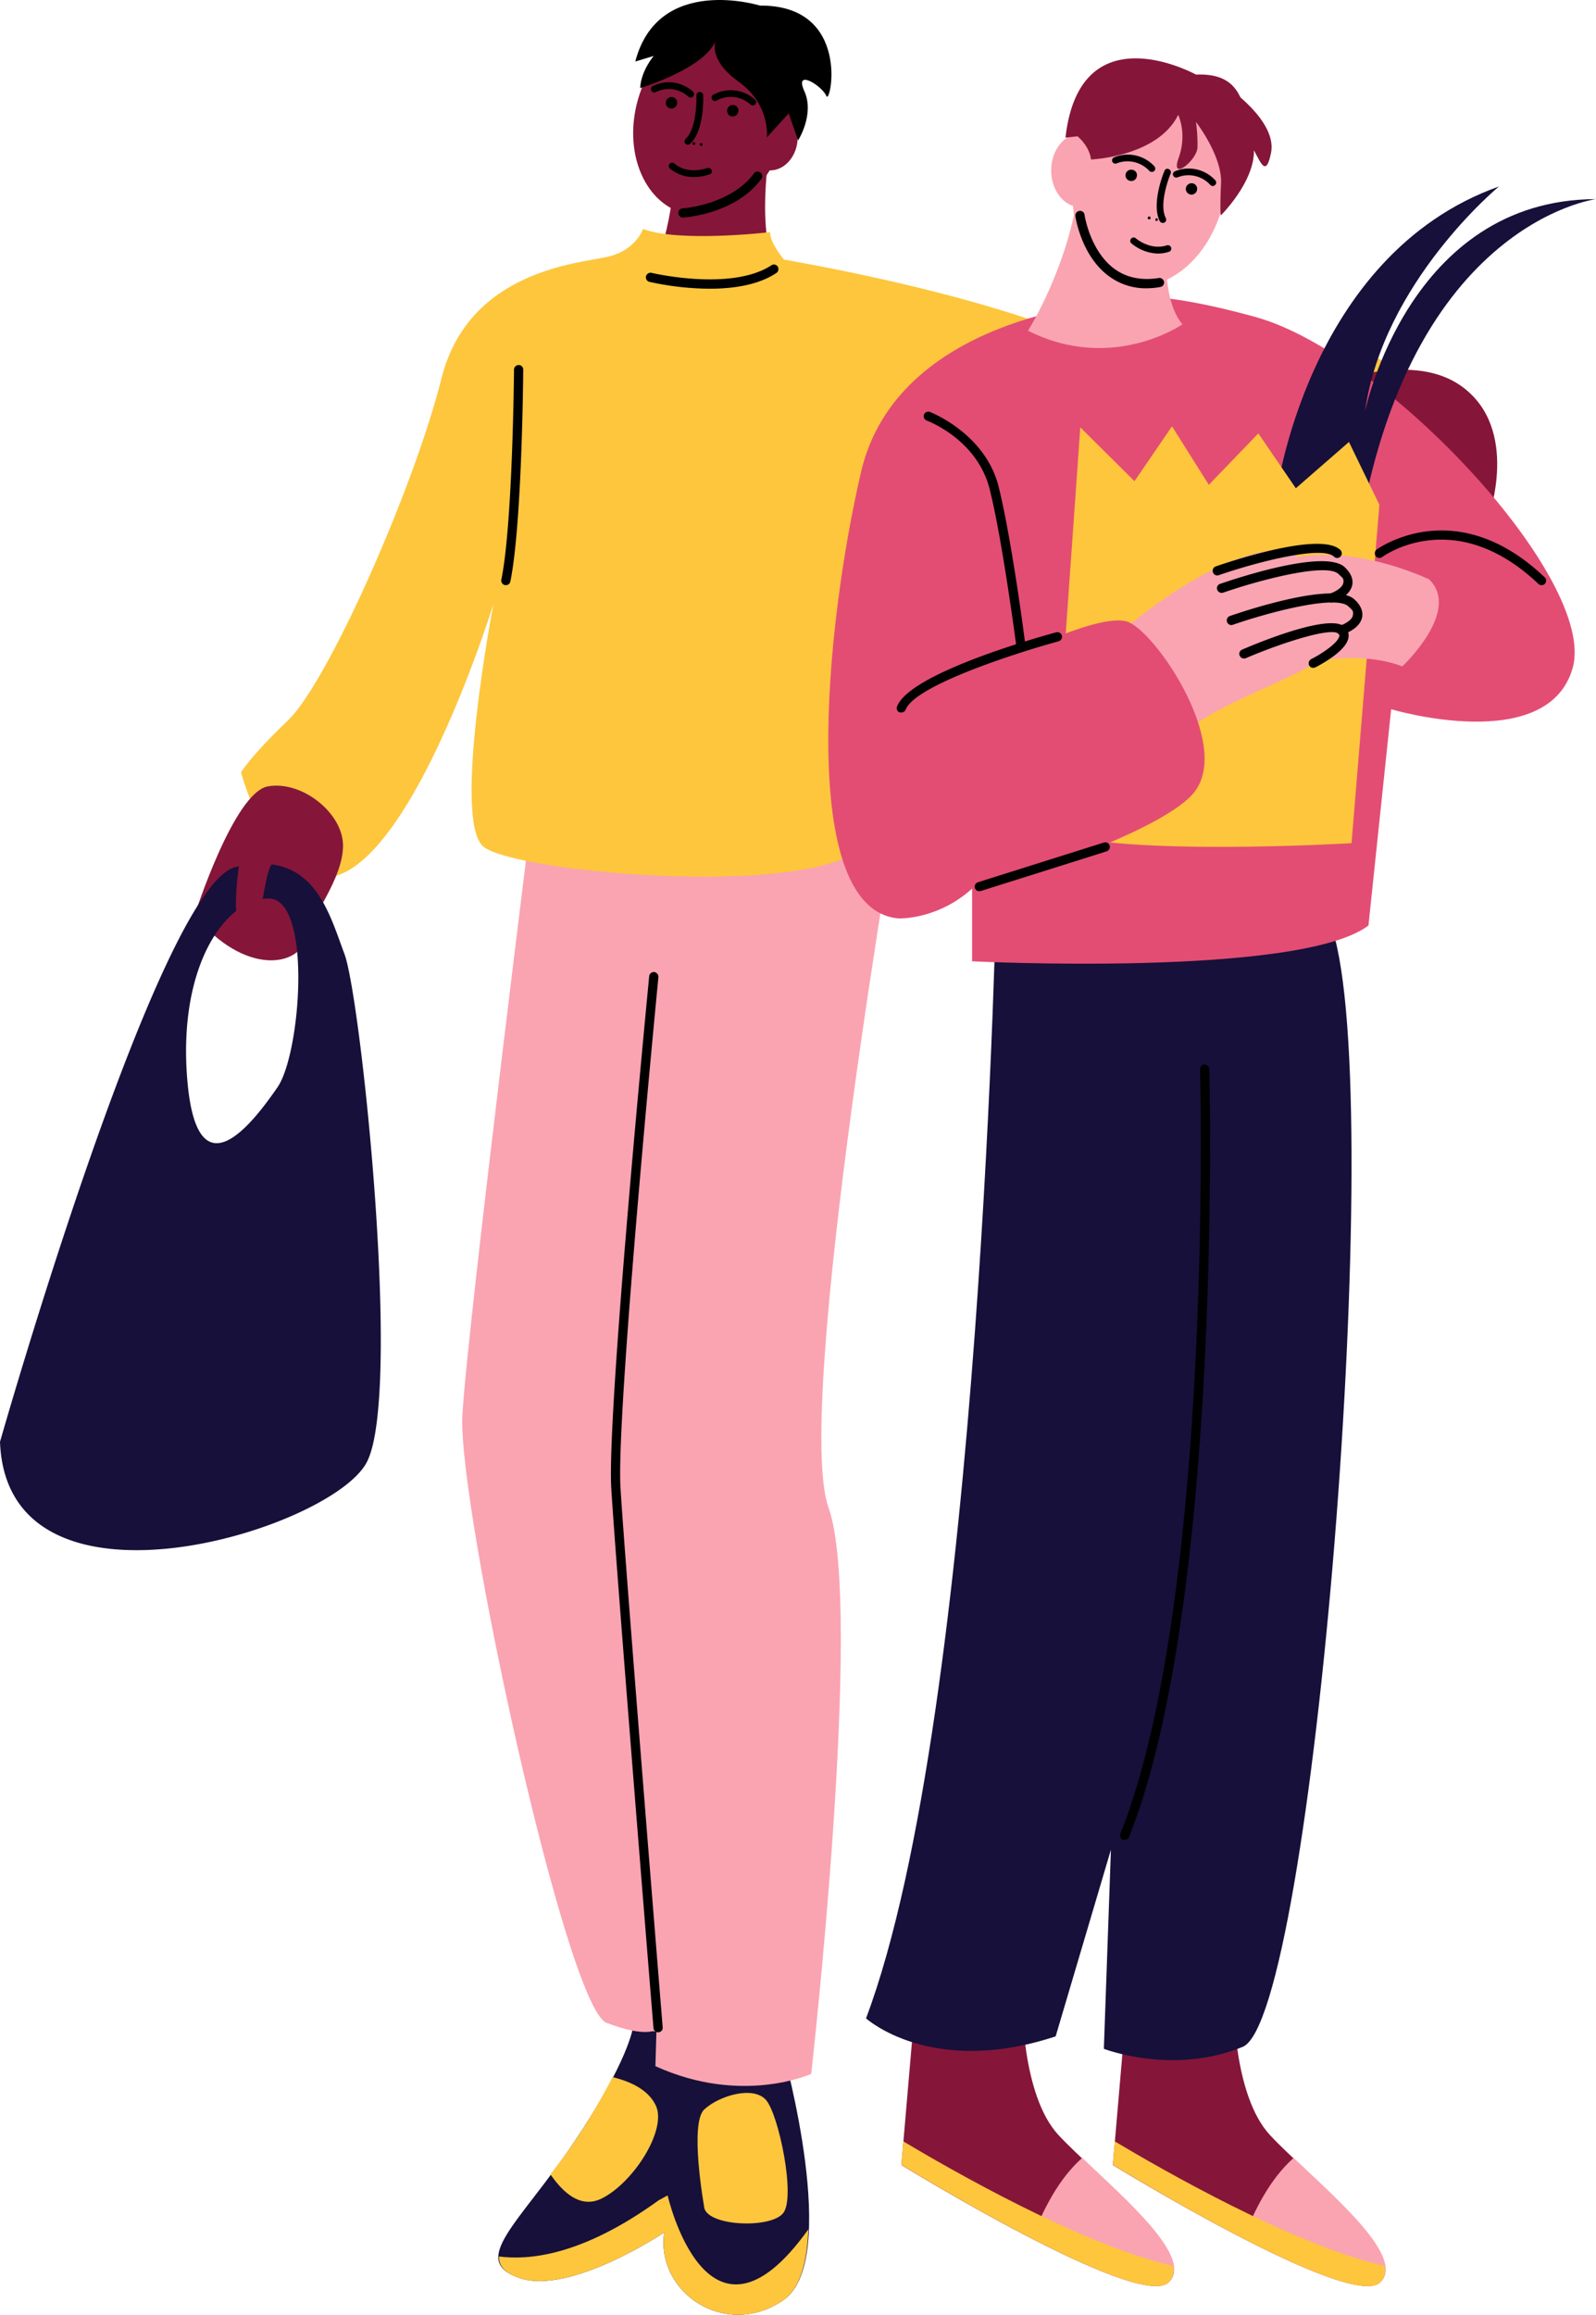 <svg xmlns="http://www.w3.org/2000/svg" width="744.9" height="1080" viewBox="0 -0.009 744.9 1080.005" style=""><g><g data-name="Слой 2"><g data-name="Pride107_386029302"><g data-name="Layer 4"><path d="M426.8 939.2l-6.1 70.9s110.1 67.8 124.6 54.9-34.3-50.4-51.4-69-16.8-62.1-16.8-62.1z" fill="#851639"></path><path d="M505.1 1006.8c-11.2 9.9-18.5 24.8-23.4 37.5 28 14.4 56.7 26.8 63.6 20.7 12.3-11.1-19.4-38.4-40.2-58.2z" fill="#faa4b1"></path><path d="M421.6 999.1l-.9 10.9s110.1 67.9 124.6 55c2.3-2 2.6-4.8 2.2-7.8-42.6-9.6-105.3-45.8-125.9-58.1z" fill="#fdc63d"></path><path d="M525.5 939.2l-6.1 70.9s110.2 67.8 124.6 54.9-34.3-50.4-51.4-69-16.8-62.1-16.8-62.1z" fill="#851639"></path><path d="M603.8 1006.8c-11.2 9.9-18.5 24.8-23.4 37.5 28.1 14.4 56.7 26.8 63.6 20.7 12.3-11.1-19.4-38.4-40.2-58.2z" fill="#faa4b1"></path><path d="M520.3 999.1l-.9 10.9s110.1 67.9 124.6 55c2.3-2 2.6-4.8 2.2-7.8-42.6-9.6-105.3-45.8-125.9-58.1z" fill="#fdc63d"></path><path d="M365.7 958s26.9 96.5 0 115.1-59.7-3.3-55.7-31.5c0 0-44.1 29.5-67.7 21.2s0-25.2 25.6-63.3 27.5-53.5 27.5-53.5z" fill="#17103a"></path><path d="M311.6 1024.3l-4.2 2.3c-36.5 26.4-61.2 27.9-74.5 26.2-.1 4.3 2.5 7.6 9.4 10 23.6 8.3 67.7-21.2 67.7-21.2-4 28.2 28.9 50.1 55.7 31.5 8-5.5 11-18.2 11.6-33-47.1 66-65.7-15.8-65.7-15.8z" fill="#fdc63d"></path><path d="M285.9 969.1a289.3 289.3 0 0 1-18 30.4c-4.5 6.7-6.9 9.5-11 15 4.6 6.5 13.1 16.7 24 11.2 14.7-7.3 30.5-32 25.2-43.3-4-8.5-14.2-11.8-20.2-13.3z" fill="#fdc63d"></path><path d="M328.6 1029.3s-6.9-38.6.1-45.1 23.2-11.3 29-4.2 13.7 44.9 7.9 52.5-36.8 6.2-37-3.2z" fill="#fdc63d"></path><path d="M420.7 366.6s-50.6 290.1-34 336.8-8.1 264.2-8.1 264.2-32.3 14.8-72.7-3.6l.5-17.1s-4.5 4.1-23.3-3.1-69.6-241.8-67.3-283.5 35-301.5 35-301.5z" fill="#faa4b1"></path><g fill="#851639"><path d="M297.9 45.9c7.1-24 27.9-39 46.5-33.5s28 29.4 20.9 53.4-28 39.1-46.6 33.6-27.9-29.4-20.8-53.5z"></path><path d="M315 77.1s-.3 28.6-11.4 52.3c0 0 51.2 5.1 56.6.4s-10-11.4.9-72.5z"></path><path d="M346.6 64c0-8.5 5.7-15.4 12.8-15.4s12.9 6.9 12.9 15.4-5.8 15.5-12.9 15.5-12.8-6.9-12.8-15.5z"></path></g><path d="M112.5 360.4s18.2 68 52.8 44 65-122.6 65-122.6-19.3 100.4-4.8 113.1 166.4 25.9 180.7-4.2 47.4-191.3 41.4-204.6-37.9-58.8-81.6-64.9c0 0-6.6-7.6-6.6-12.9 0 0-42.2 5-59.3-1.5 0 0-3.1 9.9-16.5 13s-64.9 6.2-77.6 56.9S153.2 318 134.5 336s-22 24.4-22 24.4z" fill="#fdc63d"></path><path d="M334.3 18s-4.9 9.1 10.3 20 13.3 26.1 13.3 26.1l10.2-11.2 4.4 12.6s7.8-12.2 2.9-23 8.4-2.4 10.3 2.3 11.9-42.5-31-42.2c0 0-47.5-14.8-58.2 26.1l8.6-2.6s-6 7-6.3 15c0 0 31.7-9.6 35.5-23.1z"></path><path d="M90.8 427.1s18.3-57.3 34.2-60.2 35.4 12.6 35.1 28-14.3 31.9-17.7 43.7-27.7 17-51.6-11.5z" fill="#851639"></path><path d="M122.2 403a50.7 50.7 0 0 0-12.2 1.5C73.9 413.2 0 672.7 0 672.7c3.3 87.6 154.6 41.4 171.2 9.5s-2.8-216.6-10.4-237c-6.7-17.9-13-42.1-38.6-42.2zm3.2 16.2c20.4 0 15.1 72.2 4.1 88.1s-37.2 51-42-2.5 17.5-85.6 37.9-85.6z" fill="#17103a"></path><path d="M113.7 390.1s-8.2 41.4.2 46 8.5-27.5 13-33 9.1-14.7 9.1-14.7z" fill="#851639"></path><path d="M340.6 171.5l24.3-50.5s108.5 17.6 161.7 47.4 81.6-25.8 123 2.6 27.9 35.3 26.2 68.3-317.5-23.1-335.2-67.8z" fill="#fdc63d"></path><path d="M603.4 185.6s50.7-25.4 78.6-5.5 12.6 61.5 12.6 61.5z" fill="#851639"></path><path d="M465.2 410.4s-7 387.9-61 531.3c0 0 30.4 27.6 88.5 8.4l25.8-87.1-3.3 92.9s32.1 12.5 64.8-.9 67.7-440.9 41.8-521.6l-23.6-69.7z" fill="#17103a"></path><path d="M515.8 141.5s-97.1 6.6-113.9 78.6-29.8 204.4 17.5 208.4c0 0 18 .8 34.3-13.9v33.9s153 7.6 185-16.7l10.6-100.9s73 21.8 84.7-19.2-87.2-147-148-163.8-70.2-6.4-70.2-6.4z" fill="#e34d73"></path><path d="M595.5 231.9S609.6 119.1 699.6 87c0 0-54.1 44.7-62.5 104.9 0 0 20.3-98.8 107.8-99 0 0-91 11.5-112.3 167.3z" fill="#17103a"></path><path d="M490.9 387.9l13.3-188.5 25.3 25.1 17.5-25.6 17.2 27.3 23.1-24 17.5 25.6 24.8-21.6 14.2 29.3-13 157.9s-107.7 6.4-139.9-5.5z" fill="#fdc63d"></path><path d="M524.9 293.4s38.5-33.4 68.3-36.5-5.6 15.2-5.6 15.2 23.8-6.5 31.4 4.6-18.7 27.2-18.7 27.2 4.1-5 13.7 1-45.5 21.1-63.2 38.6z" fill="#faa4b1"></path><path d="M667 270.3s-55.2-26.7-86.4 1.3l11.3 41.7s36.4-12.4 62.6-2.4c0 0 27.7-25.9 12.5-40.6z" fill="#faa4b1"></path><path d="M455 315.1s58-31.4 72.1-24.7 48.8 59.2 29.3 80.4-112.9 50.3-132.8 48.4S455 315.1 455 315.1z" fill="#e34d73"></path><path d="M502.6 78.6c6.2-25.3 26.5-42 45.3-37.3s29.1 28.8 22.9 54-26.5 42-45.3 37.4-29.1-28.9-22.9-54.1z" fill="#faa4b1"></path><path d="M490.6 79.5c0-9.4 6.1-17.1 13.5-17.1s13.4 7.7 13.4 17.1-6 17.1-13.4 17.1-13.5-7.7-13.5-17.1z" fill="#faa4b1"></path><path d="M479.8 154.3s18.6-29.3 23.5-65.5l42.5 5.6s-6.7 42.4 6.1 56.9c0 0-32.7 22.8-72.1 3z" fill="#faa4b1"></path><path d="M502.9 63.6s5.5 4.3 6.3 10.8c0 0 31-1.2 40.7-20.8 0 0 4.3 8.7.2 20.1s8.6 1 8.8-4.9a75 75 0 0 0-.7-11.9s12.3 15.8 11.7 28.7-.1 14.9-.1 14.9 19.2-19 14.8-35-4.1-31.6-26.4-30.7c0 0-54.2-30-60.9 29.4z" fill="#851639"></path><path d="M572.6 40.5s23.8 15.9 20.6 31-6.2-2-12.8-8.6-7.8-22.4-7.8-22.4z" fill="#851639"></path></g><path d="M307.1 948.2a2.1 2.1 0 0 1-2.1-2c-.2-2.1-17.6-216.6-19.7-251.8s16.9-230.6 17.7-238.9a2.2 2.2 0 0 1 2.3-2 2.3 2.3 0 0 1 2 2.4c-.2 2-19.8 203.2-17.7 238.2s19.5 249.6 19.7 251.8a2.1 2.1 0 0 1-2 2.3z"></path><path d="M524.9 858.4h-.8a2.2 2.2 0 0 1-1.2-2.8c43.5-109 37.3-354.2 37.2-356.7a2.1 2.1 0 0 1 2.1-2.2 2.2 2.2 0 0 1 2.2 2.1c.1 2.5 6.4 248.6-37.5 358.4a2.1 2.1 0 0 1-2 1.2z"></path><path d="M420.7 332.4h-.8a2.1 2.1 0 0 1-1.2-2.8c6-15.7 67.3-32.7 74.3-34.6a2.2 2.2 0 0 1 2.6 1.5 2.2 2.2 0 0 1-1.5 2.7c-18.4 5-67 20.4-71.4 31.9a2.1 2.1 0 0 1-2 1.3z"></path><path d="M476.3 302.2a2.1 2.1 0 0 1-2.1-1.9c-.1-.5-6.4-48.7-12.3-72.1s-29.2-31.9-29.4-32a2.1 2.1 0 1 1 1.5-4c1.1.4 26 10.4 32.1 34.9s12.3 72.1 12.3 72.6a2 2 0 0 1-1.8 2.4z"></path><path d="M457.1 415.8a2.1 2.1 0 0 1-2.1-1.5 2.2 2.2 0 0 1 1.5-2.7l58.7-18.5a2.1 2.1 0 0 1 2.7 1.4 2.2 2.2 0 0 1-1.4 2.7l-58.7 18.5z"></path><path d="M719.5 273a2 2 0 0 1-1.5-.6c-39.3-37.2-72.5-12.8-72.9-12.5a2.2 2.2 0 0 1-3-.4 2.3 2.3 0 0 1 .4-3.1c.4-.2 36.6-26.8 78.4 12.9a2.1 2.1 0 0 1-1.4 3.7z"></path><path d="M612.9 311.6a2.1 2.1 0 0 1-1.9-1.2 2.2 2.2 0 0 1 1-2.9c5-2.5 12.7-7.7 13.1-10.8.1-.2.1-.6-.5-1.1-3.2-2.9-24.9 3.7-43.2 11.5a2.2 2.2 0 0 1-2.8-1.2 2.1 2.1 0 0 1 1.1-2.8c9.5-4.1 41-16.8 47.8-10.7a5.3 5.3 0 0 1 1.9 4.9c-.8 6.4-13.1 12.8-15.5 14.1z"></path><path d="M626.1 296.2a2.2 2.2 0 0 1-.7-4.3c1.4-.4 5.5-2.3 6-4.7s-.4-2.7-2.1-4.3c-5.6-5.4-36 2.4-53.9 8.6a2.1 2.1 0 0 1-2.7-1.3 2.2 2.2 0 0 1 1.3-2.8c8.2-2.8 49.2-16.4 58.3-7.6 2.9 2.7 4 5.6 3.4 8.4-1.2 5.2-8.2 7.6-9 7.8z"></path><path d="M621.5 281.1a2 2 0 0 1-2-1.4 2.2 2.2 0 0 1 1.3-2.8c1.4-.4 5.5-2.3 6.1-4.7s-.5-2.7-2.2-4.4c-5.5-5.3-35.9 2.5-53.8 8.7a2.2 2.2 0 0 1-2.8-1.4 2.1 2.1 0 0 1 1.4-2.7c8.1-2.8 49.2-16.4 58.2-7.7 2.9 2.8 4 5.6 3.4 8.4-1.2 5.2-8.1 7.7-8.9 7.9z"></path><path d="M568 268.5a2.2 2.2 0 0 1-.7-4.2c8.2-2.8 49.2-16.4 58.3-7.7a2.2 2.2 0 0 1 0 3.1 2.1 2.1 0 0 1-3 0c-5.6-5.3-36 2.5-53.9 8.7z"></path><path d="M535.2 134.5a28.8 28.8 0 0 1-17.7-5.7c-12.8-9.4-15.5-27.3-15.6-28a2.2 2.2 0 0 1 1.9-2.4 2.1 2.1 0 0 1 2.4 1.8c0 .2 2.5 16.8 13.9 25.2 5.6 4.1 12.6 5.6 20.7 4.3a2.2 2.2 0 0 1 2.5 1.8 2.1 2.1 0 0 1-1.8 2.4 35.2 35.2 0 0 1-6.3.6z"></path><path d="M318.7 101.5a2.2 2.2 0 0 1-2.1-2 2.1 2.1 0 0 1 2-2.3c.2 0 22.8-1.6 33.5-16.6a2.2 2.2 0 0 1 3.5 2.5c-11.9 16.7-35.7 18.3-36.7 18.4z"></path><path d="M236.1 273h-.4a2.2 2.2 0 0 1-1.7-2.6c5.3-25.9 5.9-97.2 5.9-97.9a2.2 2.2 0 0 1 2.2-2.2 2.1 2.1 0 0 1 2.1 2.2c0 3-.6 72.4-6 98.8a2.1 2.1 0 0 1-2.1 1.7z"></path><path d="M331.1 134.7a133.9 133.9 0 0 1-28-3.2 2.2 2.2 0 0 1-1.6-2.6 2.2 2.2 0 0 1 2.6-1.6c.4.1 37.2 8.7 55.9-3.5a2.1 2.1 0 0 1 3 .6 2.2 2.2 0 0 1-.7 3c-8.6 5.7-20.4 7.3-31.2 7.3z"></path><path d="M537.6 80.2a1.5 1.5 0 0 1-1.1-.4 13.9 13.9 0 0 0-15.3-3.6 1.5 1.5 0 0 1-2-.7 1.5 1.5 0 0 1 .8-2.1 16.8 16.8 0 0 1 18.8 4.2 1.6 1.6 0 0 1-.1 2.2 1.5 1.5 0 0 1-1.1.4z"></path><path d="M566.1 86.8a1.7 1.7 0 0 1-1.2-.5 13.7 13.7 0 0 0-15.2-3.6 1.6 1.6 0 0 1-2.1-.7 1.5 1.5 0 0 1 .8-2.1 16.8 16.8 0 0 1 18.8 4.2 1.5 1.5 0 0 1-.1 2.2 1.6 1.6 0 0 1-1 .5z"></path><path d="M542.7 104a1.7 1.7 0 0 1-1.4-.8c-4.1-8.2 1.9-22.9 2.2-23.5a1.4 1.4 0 0 1 2-.8 1.6 1.6 0 0 1 .9 2c-.1.2-5.8 13.9-2.3 20.8a1.6 1.6 0 0 1-.7 2.2z"></path><path d="M540.5 118.3a20.1 20.1 0 0 1-12.7-5 1.6 1.6 0 0 1 2.1-2.3c.1.1 6.9 6.1 14.9 3.4a1.6 1.6 0 0 1 1 3 16.9 16.9 0 0 1-5.3.9z"></path><path d="M537 101.8a.6.6 0 0 1-.8.5c-.4 0-.6-.4-.5-.8a.8.8 0 0 1 .8-.5.7.7 0 0 1 .5.8z"></path><path d="M530.6 82.2a2.6 2.6 0 0 1-3.1 2.2 2.6 2.6 0 1 1 .9-5.2 2.5 2.5 0 0 1 2.2 3z"></path><path d="M558.7 88.6a2.6 2.6 0 1 1-5.2-.9 2.7 2.7 0 0 1 3-2.2 2.6 2.6 0 0 1 2.2 3.1z"></path><path d="M540.4 102.6a.7.7 0 0 1-.8.5.7.7 0 0 1 .3-1.3.7.7 0 0 1 .5.8z"></path><g><path d="M351.3 49.2a1.6 1.6 0 0 1-1.1-.5 13.6 13.6 0 0 0-15.5-1.9 1.6 1.6 0 1 1-1.4-2.8 16.8 16.8 0 0 1 19.1 2.5 1.5 1.5 0 0 1 .1 2.2 2.1 2.1 0 0 1-1.2.5z"></path><path d="M322.4 45.5a1.5 1.5 0 0 1-1.1-.4 13.6 13.6 0 0 0-15.5-2 1.6 1.6 0 0 1-1.4-2.8c10.8-5.5 19 2.4 19.1 2.5a1.6 1.6 0 0 1 0 2.2 1.3 1.3 0 0 1-1.1.5z"></path><path d="M321 67.5a1.3 1.3 0 0 1-1.1-.5 1.5 1.5 0 0 1 .1-2.2c4.7-4.4 5.2-16.1 5-20.3a1.6 1.6 0 0 1 1.5-1.6 1.6 1.6 0 0 1 1.7 1.5c0 .6.7 16.4-6.1 22.7a1.5 1.5 0 0 1-1.1.4z"></path><path d="M323.9 82.6a17.1 17.1 0 0 1-10.9-3.7 1.6 1.6 0 1 1 2-2.4c6.5 5.2 15 1.9 15.1 1.9a1.6 1.6 0 0 1 2 .9 1.4 1.4 0 0 1-.8 2 22.3 22.3 0 0 1-7.4 1.3z"></path><path d="M326.6 67.3a.8.8 0 0 0 .6.8c.4 0 .7-.2.7-.6a.6.6 0 0 0-.5-.7.7.7 0 0 0-.8.5z"></path><path d="M339.4 51.1a2.7 2.7 0 0 0 2.1 3.2 2.7 2.7 0 0 0 3.1-2.2 2.6 2.6 0 0 0-2.1-3.1 2.7 2.7 0 0 0-3.1 2.1z"></path><path d="M310.8 47.4a2.7 2.7 0 0 0 2.1 3.2 2.7 2.7 0 0 0 3.1-2.2 2.6 2.6 0 0 0-2.1-3.1 2.7 2.7 0 0 0-3.1 2.1z"></path><path d="M323.2 66.9c0 .4.2.7.6.7a.6.6 0 0 0 .7-.5c.1-.4-.2-.7-.6-.8a.7.7 0 0 0-.7.6z"></path></g></g></g></g></svg>